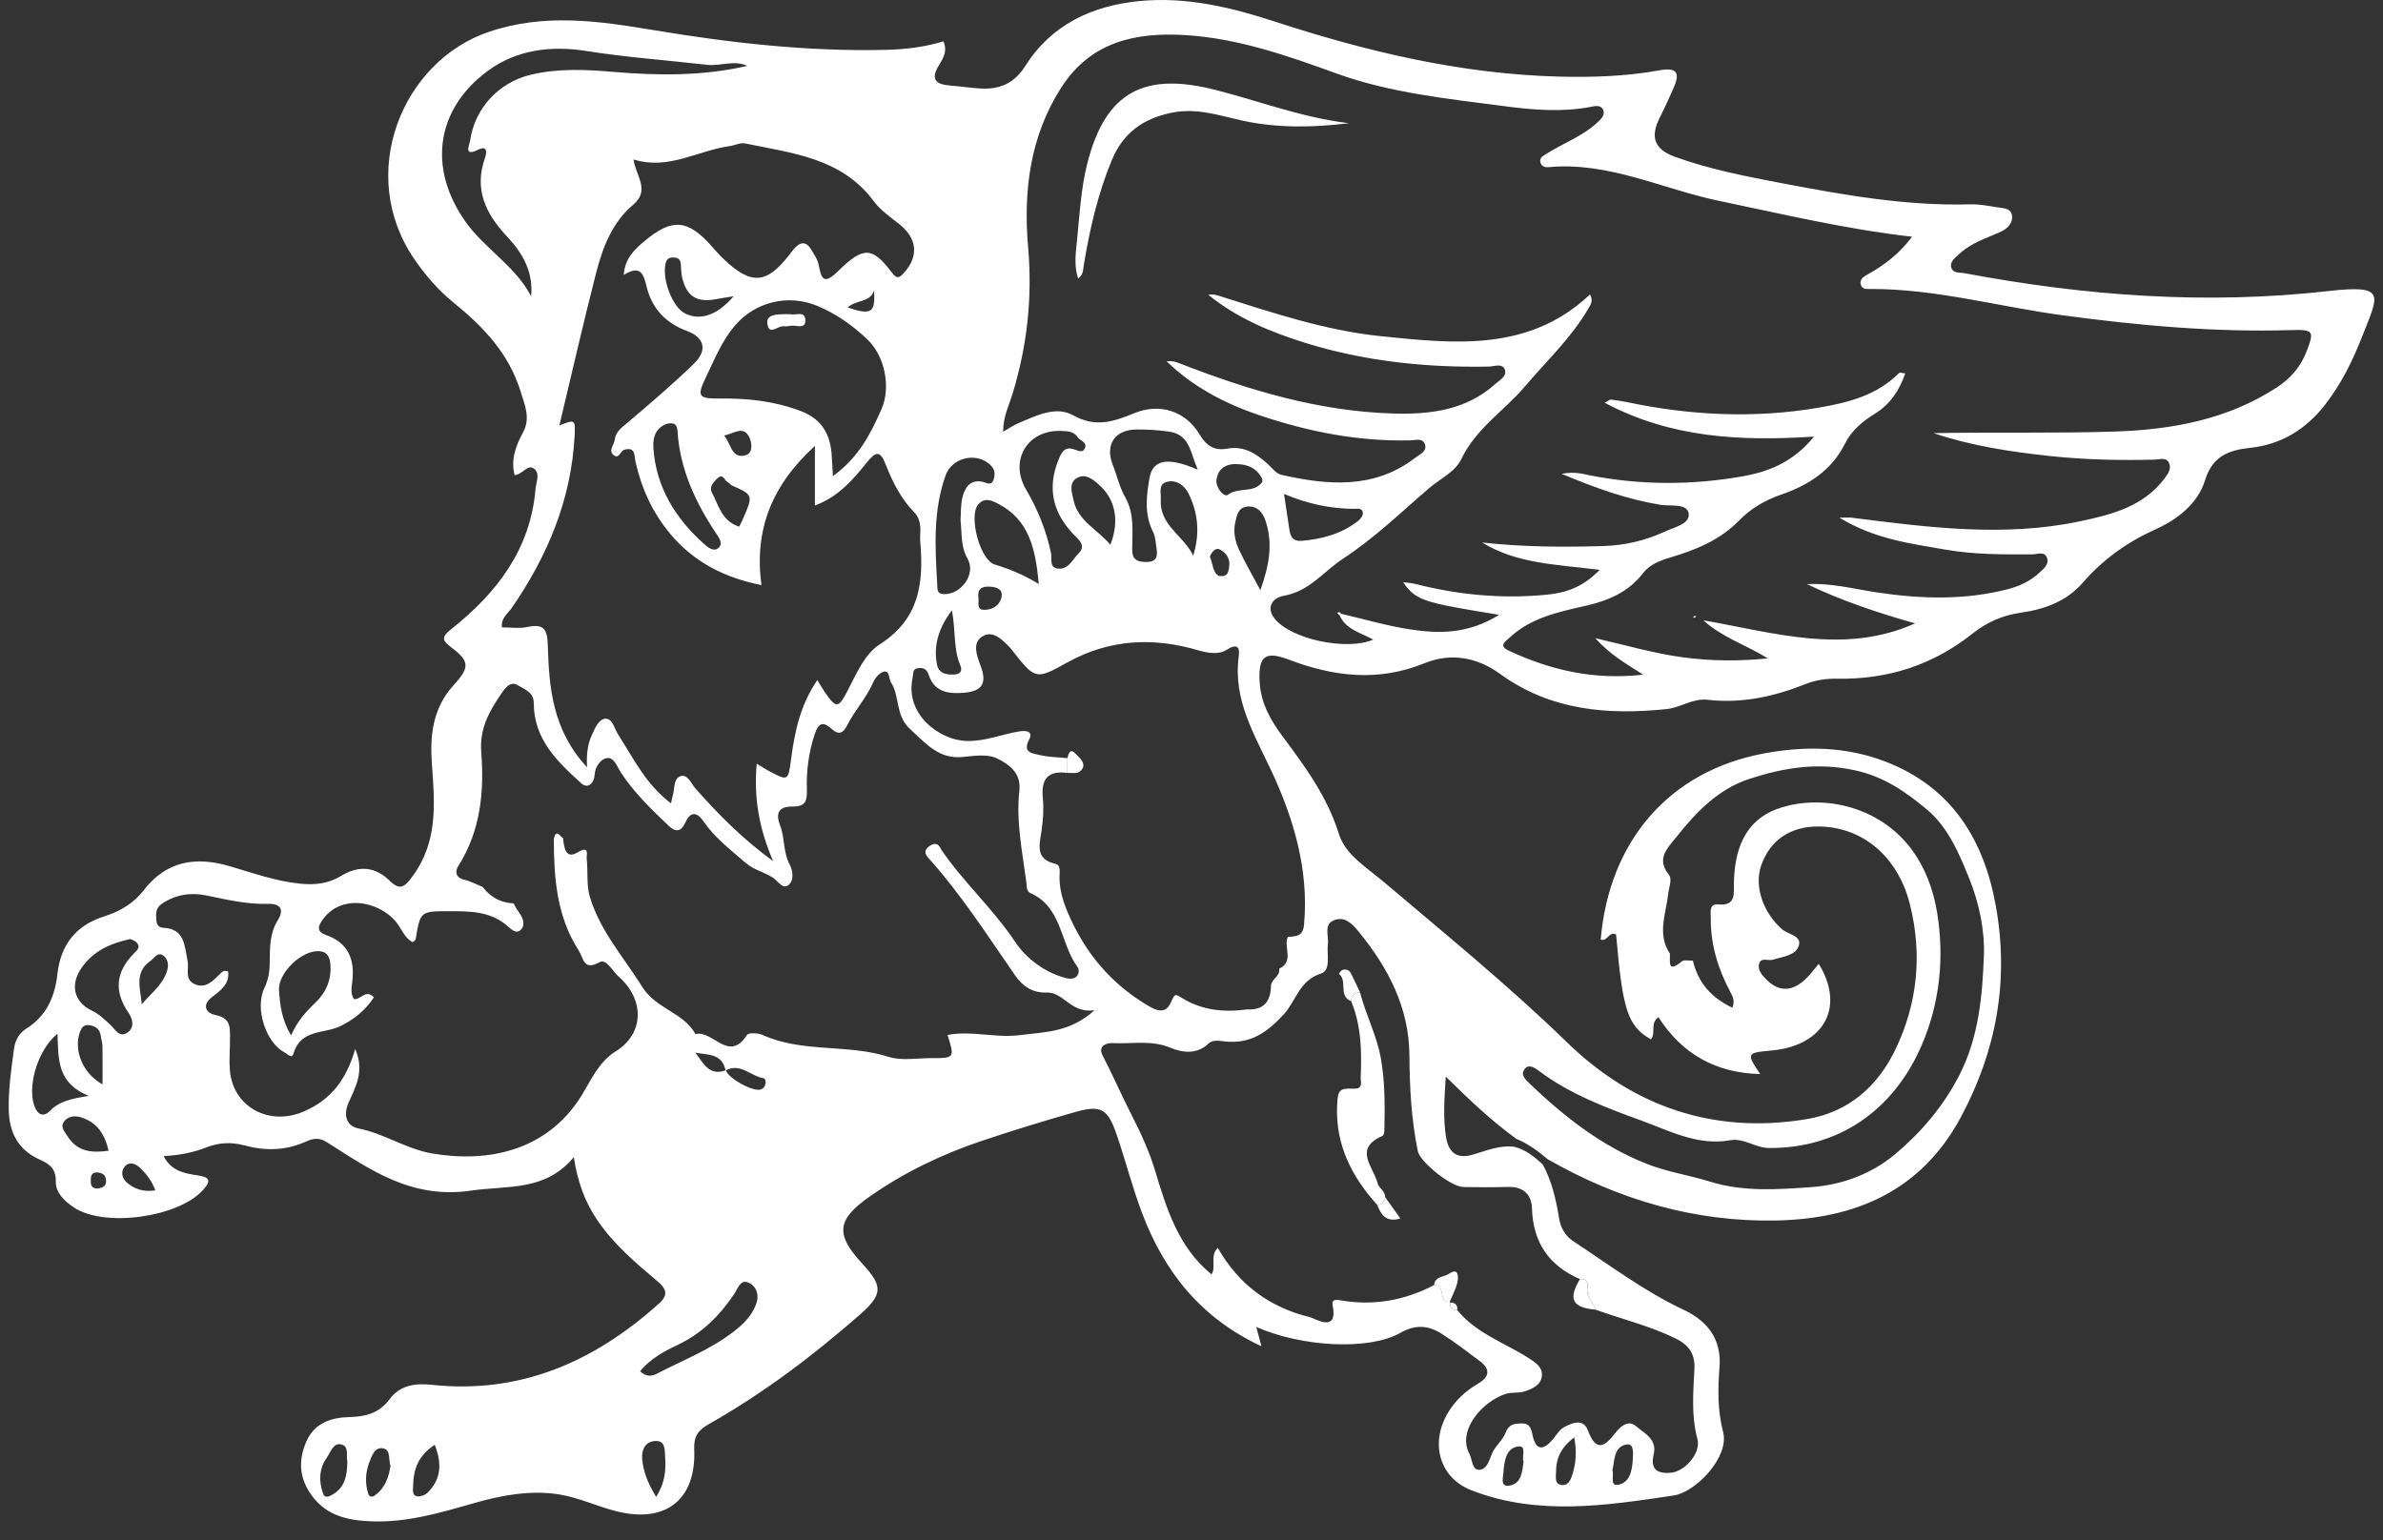 <?xml version="1.0" encoding="utf-8"?>
<!-- Generator: Adobe Illustrator 16.0.0, SVG Export Plug-In . SVG Version: 6.00 Build 0)  -->
<!DOCTYPE svg PUBLIC "-//W3C//DTD SVG 1.1//EN" "http://www.w3.org/Graphics/SVG/1.1/DTD/svg11.dtd">
<svg version="1.1" id="Layer_1" xmlns="http://www.w3.org/2000/svg" xmlns:xlink="http://www.w3.org/1999/xlink" x="0px" y="0px"
	 width="585.715px" height="378.617px" viewBox="0 0 585.715 378.617" enable-background="new 0 0 585.715 378.617"
	 xml:space="preserve">
<rect x="0" y="0" width="585.715" height="378.617" fill="#333333" stroke="none"/>
<g>
	<path fill="#FFFFFF" d="M379.18,286.259c2.277,4.15,3.283,8.723,4.039,13.309c0.42,2.547,1.654,4.393,3.617,5.678
		c8.867,5.811,17.338,12.236,27.02,16.785c5.846,2.746,9.346,7.203,8.779,14.217c-0.428,5.293-0.471,10.543,0.898,15.861
		c1.564,6.078-6.711,14.756-12.197,15.564c-16.59,2.455-33.318,5.084-49.732-1.309c-7.527-2.932-10.164-11.127-5.939-18.654
		c1.84-3.27,4.502-5.729,7.736-7.619c2.729-1.594,2.922-3.508,0.371-5.434c-3.053-2.303-6.105-4.627-9.318-6.689
		c-3.256-2.088-6.438-2.471-10.225-0.303c-7.656,4.385-24.184,3.531-35.441-1.438c0.422,1.592,0.76,2.859,1.262,4.754
		c-14.924-6.945-23.845-18.301-29.289-32.615c-2.42-6.363-4.1-13.006-6.308-19.455c-2.189-6.393-3.878-7.322-10.318-5.48
		c-7.67,2.191-15.308,4.523-22.868,7.064c-9.812,3.297-19.062,7.75-27.588,13.73c-7.912,5.549-8.449,9.189-1.856,16.303
		c5.22,5.629,5.246,7.662-0.498,12.697c-11.536,10.109-23.746,19.336-37.12,26.906c-2.583,1.463-3.711,2.945-3.573,6.195
		c0.523,12.281-6.905,18.203-18.915,15.268c-4.834-1.18-9.454-3.438-14.329-4.203c-7.139-1.119-14.272,0.242-21.174,2.23
		c-8.178,2.357-16.349,4.734-24.954,4.395c-5.568-0.221-10.879-1.258-14.566-6.256c-3.084-4.184-3.453-8.455-1.494-13.148
		c1.991-4.771,6.116-6.104,10.606-6.221c4.083-0.105,7.379-0.938,9.984-4.432c2.498-3.346,6.114-3.957,10.295-3.508
		c21.798,2.336,39.984-5.668,55.889-19.984c2.382-2.143,1.834-3.604-0.429-5.51c-5.344-4.502-10.679-9.033-14.679-14.898
		c-3.042-4.467-4.878-9.357-5.833-15.568c-7.084,8.494-16.249,6.896-25.253,8.221c-14.632,2.15-24.694-5.094-35.494-11.938
		c-1.906-1.207-3.423-0.873-5.115-0.109c-4.925,2.221-9.931,2.33-15.101,0.928c-3.109-0.844-6.249-0.729-9.319,0.484
		c-3.266,1.293-6.689,1.945-10.522,2.146c1.794,3.637,5.071,4.248,8.264,4.727c2.81,0.418,3.638,1.111,1.463,3.559
		c-6.045,6.801-24.35,9.348-31.831,4.318c-2.292-1.541-4.45-3.58-4.408-6.326c0.047-3.137-1.461-4.314-3.907-5.398
		c-5.298-2.348-7.557-6.604-7.666-12.332c-0.095-5.033,0.633-9.967,1.295-14.912c0.274-2.057,1.262-3.877,3.027-4.979
		c4.985-3.104,7.026-7.887,7.64-13.379c0.809-7.234,4.537-11.994,11.444-14.188c3.909-1.242,7.263-3.188,9.808-6.486
		c5.537-7.18,12.781-8.324,21.055-5.889c5.735,1.688,11.377,3.713,17.404,4.314c3.61,0.361,6.933-0.008,10.064-1.93
		c4.225-2.596,8.289-2.303,11.864,1.174c2.528,2.457,3.62,1.689,5.615-1.008c6.277-8.486,5.521-17.82,4.805-27.482
		c-0.515-6.943,0.083-13.857,5.36-19.594c4.151-4.51,3.796-5.969-0.839-9.439c-2.333-1.75-1.854-2.656,0.275-4.348
		c11.166-8.854,19.41-19.57,20.665-34.409c0.146-1.731,1.28-3.933-0.51-5.082c-1.524-0.978-2.676,1.524-4.642,1.681
		c-0.938-3.811,0.257-7.16,1.999-10.349c1.976-3.615,0.621-6.584-0.525-10.263c-2.933-9.416-9.181-15.873-16.424-21.773
		c-3.775-3.074-6.895-6.663-9.659-10.686C87.47,42.799,98.802,15.1,120.076,7.859c13.81-4.701,27.182-2.682,40.869-0.406
		c18.743,3.115,37.601,5.246,56.664,4.806c4.823-0.11,9.57-0.653,14.265-2.091c1.089,2.31-0.076,4.229-1.009,5.73
		c-2.292,3.689-0.858,4.858,2.776,5.143c2.49,0.193,4.967,0.584,7.459,0.722c4.65,0.255,8.225-1.304,10.877-5.505
		c6.446-10.213,16.438-14.844,28-15.989c11.449-1.135,22.482,1.483,33.339,5.028c22.693,7.408,45.811,12.904,69.783,13.535
		c8.27,0.218,16.646-0.065,24.852-1.551c4.451-0.808,4.939,0.846,3.398,4.346c-1.072,2.435-2.17,4.859-3.369,7.232
		c-2.449,4.838-1.412,7.842,3.736,9.702c8.609,3.11,17.594,4.835,26.551,6.541c15.195,2.894,30.436,5.565,46.02,5.14
		c2.141-0.06,4.309,0.353,6.438,0.699c1.564,0.256,3.715,0.109,3.834,2.356c0.096,1.804-1.393,3.051-2.902,3.737
		c-3.479,1.578-7.215,2.674-10.057,5.392c-0.924,0.883-2.352,1.794-2.021,3.239c0.369,1.617,2.09,1.277,3.342,1.514
		c29.611,5.564,59.352,7.787,89.439,4.374c14.365-1.63,12.211,0.983,8.359,10.862c-2.371,6.082-5.178,11.871-9.211,17.055
		c-4.732,6.074-10.736,9.802-18.453,10.636c-5.193,0.562-9.223,1.95-11.086,7.988c-1.766,5.705-6.766,9.627-12.127,12.032
		c-6.98,3.127-12.926,7.395-17.879,13.088c-4.09,4.703-9.428,6.582-15.342,7.426c-4.377,0.621-8.312,2.354-11.766,5.105
		c-9.775,7.793-20.949,11.355-33.383,11.117c-2.707-0.055-5.291,0.355-7.812,1.363c-7.684,3.064-15.631,4.773-23.922,3.824
		c-3.729-0.426-6.664,1.926-10.098,2.279c-14.58,1.514-28.59,0.332-40.98-8.67c-5.65-4.109-12.135-5.213-18.484-2.619
		c-11.41,4.66-22.383,3.33-33.434-0.875c-5.844-2.225-7.477-0.771-7.141,5.418c0.287,5.281,2.635,9.42,5.682,13.508
		c5.547,7.443,10.979,14.828,13.84,24.047c1.559,5.01,6.938,8.244,11.074,11.754c15.205,12.893,30.646,25.453,44.984,39.396
		c16.252,15.801,36.117,22.664,58.973,18.838c10.162-1.701,17.258-7.988,21.584-16.836c5.574-11.395,6.812-23.641,3.676-36.033
		c-2.986-11.811-11.793-19.043-22.555-19.059c-6.848-0.012-11.795,3.375-13.971,9.561c-1.789,5.092,0.441,11.584,5.1,15.686
		c1.488,1.311,4.949,1.572,4.131,4.092c-0.773,2.389-3.957,2.652-6.344,3.408c-1.162,0.367-3.002-0.705-3.428,1.076
		c-0.373,1.561,0.83,2.811,1.893,3.875c3.033,3.033,6.207,2.807,9.256,0.09c1.309-1.166,2.332-2.646,3.531-4.035
		c5.752,9.383,2.488,17.969-7.664,20.658c-1.438,0.381-2.938,0.57-4.426,0.709c-5.605,0.508-5.719,0.74-2.281,5.75
		c-10.896-0.271-19.189-4.885-25.02-13.98c-2.156,1.455-0.574,3.936-1.855,5.439c-5.686-3.211-6.979-7.148-8.557-25.756
		c-1.707-0.979-2.195,1.883-3.789,1.217c2.053-24.16,16.799-41.391,40.086-45.744c10.084-1.885,20.271-1.754,30.025,2.045
		c16.209,6.314,24.102,19.162,27.025,35.553c3.25,18.188,0.164,35.379-8.543,51.678c-9.738,18.229-25.875,25.146-45.412,25.541
		c-20.105,0.404-38.803-5.1-56.217-15.064c-2.365-1.996-4.832-3.836-7.725-5.021c-6.066-4.4-11.514-9.562-17.326-15.289
		c-0.352,5.635-0.676,10.252,0.07,14.854c0.617,3.812,2.637,5.496,6.617,4.322c3.312-0.979,6.564-2.377,10.154-1.922
		C374.995,282.628,377.125,284.384,379.18,286.259z M356.471,320.228c-0.148,1.279,0.434,1.889,1.711,1.854
		c4.6,5.703,11.562,7.98,17.465,11.752c1.895,1.211,3.422,2.248,3.34,4.236c-0.098,2.41-2.344,3.404-4.373,4.035
		c-1.4,0.436-3.031,0.127-4.436,0.557c-5.65,1.729-12.145,8.932-9,14.795c0.699,1.312,0.611,3.902,2.332,3.896
		c1.848-0.012,2.469-2.086,3.154-3.871c0.738-1.916,2.688-3.369,3.412-5.287c0.791-2.098,2.148-2.199,3.863-2.246
		c1.943-0.055,2.377,1.051,2.717,2.752c0.816,4.07,2.723,3.926,5.105,1.035c0.838-1.02,1.586-2.297,2.682-2.877
		c1.98-1.051,4.693-2.209,5.809,0.723c1.787,4.699,3.568,4.803,6.523,1.021c1.277-1.639,3.234-3.775,5.357-1.963
		c2.016,1.717,5.229,3.15,4.324,6.93c-0.867,3.631,0.828,4.822,4.283,4.492c3.367-0.32,7.4-4.818,6.469-8.277
		c-1.559-5.781-1.018-11.541-0.736-17.311c0.178-3.689-1.479-5.863-4.557-7.377c-6.305-3.1-13.131-4.742-19.695-7.105
		c-0.562-1.865-2.543-3.154-2.023-5.508c0.264-1.191-0.293-2.211-1.854-2.012c-7.646-3.301-11.551-9.027-11.807-17.434
		c-0.104-3.424-2.189-5.338-5.869-5.236c-3.656,0.104-7.32,0.104-10.98,0.027c-3.154-0.062-10.67-6.217-11.203-8.807
		c-1.609-7.799-2.012-15.672-2.07-23.617c-0.086-11.652-5.168-21.408-12.348-30.205c-1.547-1.896-3.459-4.109-6.244-2.934
		c-2.535,1.07-1.18,3.797-1.441,5.785c-0.34,2.574,0.865,6.496-1.752,7.314c-5.254,1.646-6.1,6.754-9.09,10.006
		c-4.076,4.436-8.084,7.227-14.125,6.703c-1.486-0.129-3.26-0.602-4.348,0.461c-2.914,2.852-6.648,2.191-9.335,1.068
		c-4.791-2.004-9.479-0.902-14.199-1.152c-1.923-0.1-3.64,0.895-2.541,3.004c2.491,4.787,4.625,9.754,7.07,14.521
		c2.295,4.479,4.446,9.162,5.828,13.762c2.893,9.625,5.766,18.916,13.884,25.566c1.248-1.859-0.508-4.535,1.545-6.527
		c5.094,9.006,12.754,14.658,22.572,17.021c1.314,0.314,7.109,4.135,5.637-3.021c-0.258-1.25,0.73-1.311,1.98-1.094
		c8.068,1.41,15.732,0.033,22.979-3.752c2.969-0.211,0.906,4.287,3.846,4.104L356.471,320.228z M178.338,263.177
		c-0.877-4.311-4.468-3.77-7.409-4.389c1.897,2.512,3.338,5.861,7.455,4.342c0.705,2.076,6.912,5.443,8.68,4.695
		c1.515-0.639,1.24-2.648,0.676-2.73C184.562,264.634,181.967,261.177,178.338,263.177z M410.458,234.458
		c0.035,1.977-0.637,4.869,2.855,1.926c0.578-0.486,1.838-0.17,2.783-0.223c1.271,5.49,4.607,9.17,9.711,11.58
		c0.65-1.727,0.109-2.689-0.566-3.965c-3.008-5.658-4.836-11.711-4.758-18.207c0.018-1.385-0.504-3.412,1.895-3.213
		c4.32,0.354,3.742-2.516,3.789-5.203c0.146-8.037,2.562-15.305,10.58-18.246c6.062-2.223,13.113-2.096,19.158-0.074
		c11.822,3.951,18.244,13.75,20.178,25.301c1.838,10.984,0.805,22.32-3.789,32.912c-7.049,16.258-20.713,25.312-37.486,25.186
		c-3.418-0.025-6.166-2.523-9.6-1.902c-7.895,1.434-14.979-2.371-21.771-4.836c-8.672-3.146-17.635-6.52-25.227-12.252
		c-1.164-0.881-2.547-1.656-3.475-0.424c-1.049,1.395,0.074,2.482,1.303,3.658c8.549,8.152,17.732,15.352,28.85,19.707
		c4.982,1.951,10.359,2.752,15.391,4.309c8.391,2.596,16.719,1.928,24.967,1.354c7.438-0.521,14.818-3.242,20.604-8.131
		c6.352-5.363,11.73-11.619,15.688-19.305c4.848-9.408,5.695-19.564,6.08-29.457c0.232-5.957-1.088-12.688-3.496-18.701
		c-2.557-6.375-5.322-12.93-10.572-17.289c-5.127-4.258-10.504-8.076-17.812-9.627c-9.182-1.947-17.354-0.59-25.752,2.152
		c-7.848,2.561-13.23,8.357-18.143,14.531c-1.926,2.42-4.838,5.111-1.693,8.965c0.936,1.145,0.051,3.164-0.129,4.811
		C409.483,224.675,407.223,229.675,410.458,234.458z M316.522,230.349c1.934-0.207,3.721,0.014,3.998-3.041
		c1.229-13.486-2.582-26.143-8.059-37.855c-4.271-9.141-9.424-17.479-7.992-28.08c0.312-2.348-0.389-3.268-3.029-1.582
		c-1.869,1.191-4.576,0.777-6.83,0.111c-11.197-3.312-21.985-2.771-32.343,3c-7.604,4.232-7.821,4.145-13.18-2.635
		c-0.308-0.393-0.593-0.805-0.938-1.156c-1.87-1.922-4.187-4.271-6.733-2.627c-2.562,1.652-1.276,4.803-0.374,7.244
		c1.552,4.195,0.461,6.18-4.015,6.576c-3.816,0.338-7.38-0.07-8.796-4.475c-0.459-1.428-1.45-1.75-2.688-1.547
		c-1.35,0.223-1.025,1.441-1.227,2.363c-1.955,8.932,6.586,15.336,13.236,15.52c4.627,0.131,8.624-1.645,12.94-2.346
		c1.899-0.307,3.466,0.049,2.459,1.994c-1.718,3.32,0.888,3.389,2.531,3.795c2.225,0.547,4.584,0.545,6.886,0.777
		c-0.006,1.209-0.012,2.422-0.018,3.631c-4.754-0.613-6.517,1.479-6.033,6.182c0.27,2.619,0.064,5.338-0.303,7.961
		c-0.493,3.516-1.72,7.041,3.449,8.232c1.274,0.293,0.977,1.998,0.958,3.084c-0.053,3.182,0.838,6.068,2.071,8.967
		c4.149,9.75,10.591,17.457,19.764,22.842c1.948,1.146,4.09,2.027,5.345-0.482c1.164-2.33,0.959-2.67,2.826-1.508
		c5.013,3.125,10.423,3.639,16.093,2.863c4.188,0.244,5.83-2.045,5.875-5.916c0.18-1.605,2.32-2.244,2.021-4.086
		C318.157,236.375,315.426,232.845,316.522,230.349z M126.225,222.093c0.409,0.697,0.747,1.451,1.241,2.082
		c1.122,1.436,1.759,3.311,0.479,4.473c-1.26,1.143-2.618-0.525-3.702-1.393c-4.05-3.232-8.824-3.23-13.635-3.236
		c-7.287-0.014-7.281-0.043-8.457,6.938c-0.039,0.23-0.442,0.4-0.755,0.668c-1.635-0.873-2.355-2.436-3.326-3.965
		c-3.617-5.695-13.541-8.34-18.517-1.895c-1.446,1.871-1.841,3.256,0.576,4.105c5.51,1.943,7.052,5.973,6.478,11.326
		c-0.155,1.445-0.535,2.938,0.354,4.412c1.637,0.34,2.93-2.586,4.948-0.408c-2.094,3.105-4.73,5.363-8.257,7.08
		c-3.931,1.912-9.752,0.709-11.473,6.656c-0.442,1.525-1.375,0.227-2.218-0.193c-4.421-2.207-7.456-10.676-4.98-15.834
		c1.086-2.266,1.324-4.371,1.329-6.652c0.006-3.479,0.026-6.893,1.968-10.02c1.649-2.656,0.643-4.107-2.38-4.021
		c-5.192,0.152-10.158-1.043-15.188-2.074c-3.79-0.781-7.529-0.246-10.918,2.051c-1.584,1.07-1.461,2.445-1.375,3.914
		c0.062,1.057,0.428,1.934,1.744,1.99c5.288,0.232,5.186,4.521,5.942,8.068c0.421,1.98-0.832,4.57,1.665,5.742
		c2.796,1.311,4.6-0.816,6.367-2.518c0.505-0.484,0.882-0.938,1.927-0.561c0.452,3.051-1.906,4.734-3.828,6.205
		c-3.041,2.326-1.208,4.148,0.745,4.523c3.868,0.736,3.555,3.266,3.554,5.914c0,2.5-0.232,5.012-0.048,7.492
		c0.677,9.139,9.555,13.934,18.019,10.361c6.743-2.846,10.617-7.793,12.798-15.438c2.423,5.531-0.016,9.523-1.622,13.188
		c-1.568,3.576-0.08,5.859,2.399,6.346c6.345,1.25,11.719,5.043,18.054,6.143c13.63,2.361,28.369-0.486,36.861-14.312
		c2.301-3.748,4.22-8.215,8.328-10.766c7.265-4.514,6.941-12.951,0.804-18.309c-1.49-1.303-3.096-4.525-4.732-3.629
		c-4.024,2.215-3.872-0.869-5.158-2.865c-5.424-8.434-6.09-17.855-6.114-27.451c0.572-2.494,1.466-0.717,2.267-0.17
		c0.252,2.178,0.571,5.297,3.535,3.523c3.132-1.873,2.175,0.617,2.283,1.564c0.356,3.129-0.104,6.461,0.787,9.398
		c2.529,8.346,8.348,14.844,12.876,22.094c3.393,5.432,10.121,6.238,13.085,11.604c4.183-1.145,8.193,7.188,12.633,0.213
		c0.383-0.602,2.705-0.521,3.795-0.031c9.883,4.473,20.916,2.178,31.049,5.402c3.192,1.02,6.948,0.301,10.446,0.312
		c5.771,0.014,5.792-0.041,4.017-5.697c5.937-1.137,11.812,0.818,17.824,0.039c6.08-0.791,12.201-0.609,18.319-6.125
		c-5.864,0.895-7.589-4.5-11.784-4.344c-3.613,0.135-5.989-1.654-7.82-4.305c-6.744-9.748-13.151-19.734-21.093-28.605
		c-0.762-0.855-1.658-1.924,0.269-3.189c1.943-1.275,2.488,0.605,2.829,1.104c5.463,7.965,12.698,14.463,18.097,22.576
		c2.567,3.855,7.05,7.447,12.394,8.855c3.185,0.84,3.636-1.74,2.886-2.756c-4.271-5.783-3.7-14.662-11.553-18.127
		c-1.042-0.459-0.867-1.705-0.994-2.658c-0.999-7.492-2.56-14.969-1.718-22.574c0.485-4.383-2.672-6.467-5.469-7.865
		c-2.289-1.146-5.578-0.656-8.369-0.371c-5.998,0.613-9.126-3.305-13.015-6.85c-3.681-3.354-2.47-7.984-4.703-11.49
		c-0.586-0.922-0.289-2.859-1.666-2.648c-1.018,0.158-2.203,1.49-2.668,2.574c-1.625,3.785-4.459,6.803-6.306,10.4
		c-1.111,2.166-2.079,2.805-4.06,1.027c-2.132-1.908-3.192-1.229-4.073,1.457c-1.468,4.471-2.049,8.986-1.902,13.639
		c0.076,2.402-0.188,4.131-3.419,4.076c-2.888-0.051-4.585,1.027-3.14,4.723c1.166,2.98,0.687,6.451,2.328,9.521
		c0.749,1.4,1.199,3.916-0.339,5.1c-1.386,1.066-2.583-1.047-3.683-1.789c-2.151-1.445-4.715-1.902-6.781-3.689
		c-3.722-3.219-7.627-6.184-10.445-10.305c-1.59-2.328-3.197-2.271-4.355,0.311c-1.067,2.379-2.417,2.5-4.147,0.855
		c-4.269-4.062-8.531-8.162-11.761-13.135c-0.98-1.508-1.662-3.838-3.497-3.482c-1.408,0.271-2.82,2.012-2.939,4.141
		c-0.111,1.99-1.632,3.523-3.284,2.031c-5.879-5.311-11.669-10.854-11.659-19.689c0.003-2.717-2.328-3.43-3.965-4.424
		c-1.826-1.109-3.133,0.791-3.996,2.047c-2.972,4.33-5.415,8.605-4.953,14.48c0.763,9.693-0.185,19.328-5.652,27.939
		c-0.819,1.291-0.716,2.859,1.48,3.369c1.557,0.363,3.012,1.166,4.512,1.771C120.542,220.566,123.051,221.957,126.225,222.093z
		 M329.627,150.894c5.658,1.311,11.264,2.973,16.986,3.844c7.045,1.072,14.146,1.195,21.857-3.574
		c-5.266-0.914-9.275-1.502-13.236-2.326c-6.162-1.279-8.256-2.479-10.355-5.725c1.201,0.18,2.18,0.238,3.105,0.475
		c10.561,2.688,21.25,3.68,32.117,2.627c4.684-0.453,8.91-1.787,13.08-6.113c-10.439-1.34-20.307-1.438-28.861-6.725
		c9.967,1.101,19.92,1.173,29.885,0.861c5.229-0.162,10.234-1.354,14.949-3.531c2.326-1.075,6.32-1.883,5.896-4.492
		c-0.416-2.547-4.424-1.698-6.912-2.107c-8.107-1.33-15.75-4.023-24.295-7.611c3.117-0.594,4.865-0.045,6.656,0.311
		c12.689,2.514,25.439,2.518,38.117,0.236c6.318-1.137,12.25-3.563,17.25-9.707c-18.279,1.189-35.244,0.291-51.457-8.326
		c1.008-0.528,1.283-0.805,1.521-0.775c1.316,0.162,2.641,0.342,3.938,0.617c15.613,3.299,31.307,4.068,47.082,1.381
		c7.275-1.24,14.361-3.011,19.824-8.535c0.193-0.193,0.826,0.047,1.518,0.109c-1.488,4.279-3.768,7.617-7.447,9.895
		c-3.027,1.873-5.771,4.14-7.346,7.324c-3.275,6.631-9.07,10.28-15.555,12.518c-4.123,1.422-7.541,3.4-10.461,6.402
		c-4.703,4.838-10.723,7.26-16.945,9.113c-2.674,0.799-5.043,1.717-6.729,3.896c-3.576,4.627-8.545,6.719-14.014,7.967
		c-6.611,1.512-13.268,2.846-18.553,7.656c-1.373,1.25-3.006,2.184-0.295,3.438c10.061,4.646,20.508,7.236,32.934,5.852
		c-4.477-2.869-8.18-4.955-11.779-8.979c7.811,1.805,14.471,3.746,21.355,4.688c7.021,0.957,13.979,1.006,21.057,0.285
		c-5.268-3.279-11.197-5.129-15.846-9.357c17.418,3.029,34.695,8.533,52.043,0.75c-9.189-2.6-18.047-5.566-26.572-9.639
		c5.812-0.34,11.359,1.137,16.982,1.992c10.771,1.639,21.543,1.996,32.193-0.707c2.871-0.73,5.68-1.977,7.922-4.078
		c1.072-1.008,2.521-2.105,1.875-3.748c-0.635-1.607-2.348-0.795-3.566-0.789c-7.16,0.041-14.314,0.07-21.408-1.17
		c-8.6-1.504-17.326-2.558-26.035-7.851c1.812,0,2.438-0.067,3.045,0.011c18.658,2.366,37.33,4.836,56.068,0.889
		c7.834-1.647,15.619-3.629,20.811-10.551c0.777-1.037,1.697-2.271,1.154-3.656c-0.656-1.678-2.311-0.993-3.506-0.963
		c-8.664,0.226-17.311,0.033-25.934-0.896c-9.656-1.04-19.229-2.494-28.482-5.611c14.857-0.285,29.691,0.086,44.5-0.393
		c14.076-0.455,27.811-2.948,39.939-10.9c3.283-2.152,5.758-4.99,7.188-8.68c2.01-5.193,1.775-5.529-3.85-5.361
		c-18.844,0.563-37.49-1.138-56.174-3.656c-15.633-2.106-30.965-6.471-46.881-6.457c-0.992,0.002-2.189,0.193-2.576-0.967
		c-0.475-1.416,0.699-2.074,1.717-2.646c4.068-2.284,7.715-5.038,10.848-9.23c-16.385-1.865-31.889-5.58-47.494-8.83
		c-13.9-2.896-27.068-9.651-41.812-8.275c-0.865,0.081-1.746-0.154-2.02-1.081c-0.371-1.252,0.662-1.694,1.508-2.229
		c4.076-2.574,8.713-4.242,12.326-7.539c0.934-0.852,2.229-1.947,1.494-3.379c-0.619-1.199-2.148-0.746-3.193-0.553
		c-6.982,1.289-13.941,0.721-20.883-0.195c-13.992-1.847-28.059-3.219-41.494-8.09c-12.041-4.365-24.186-8.627-37.121-9.402
		c-12.185-0.73-23.186,1.615-30.423,12.892c-7.758,12.084-9.337,25.604-8.148,39.306c1.073,12.366-0.236,24.176-3.809,35.922
		c-0.886,2.912-2.376,5.736-2.32,9.383c1.536-0.868,2.624-1.631,3.821-2.137c4.315-1.815,9.117-4.277,13.386-1.89
		c5.511,3.083,9.92,1.563,14.988-0.519c6.287-2.584,12.658-0.532,16.066,5.213c1.752,2.953,3.754,4.051,6.812,3.5
		c4.078-0.732,7.047,1.166,9.857,3.684c1.104,0.989,2.15,2.465,3.443,2.756c11.447,2.571,22.771,3.59,32.924-4.203
		c1.146-0.879,2.979-1.568,2.348-3.355c-0.547-1.551-2.354-0.945-3.568-0.915c-12.809,0.312-25.18-2.14-37.211-6.214
		c-8.389-2.842-16.203-6.913-22.699-13.225c1.091-0.139,2.035,0.055,2.924,0.399c16.968,6.632,34.298,11.877,52.652,12.435
		c9.061,0.274,17.994-0.748,25.207-7.254c1.072-0.968,2.914-1.898,2.379-3.461c-0.602-1.755-2.619-0.844-3.973-0.818
		c-15.408,0.281-30.576-1.28-45.332-5.9c-8.477-2.654-16.609-6.059-23.619-11.757c0.9-0.173,1.684-0.038,2.434,0.198
		c13.146,4.156,26.264,8.586,40.041,9.994c18.098,1.851,36.385,3.883,51.348-10.272c0.916,1.593,0.086,2.627-0.461,3.565
		c-4.176,7.166-10.262,12.844-15.559,19.086c-5.07,5.979-11.992,10.279-15.561,17.758c-1.557,3.257-5.223,4.863-7.926,7.188
		c-6.947,5.969-13.389,12.256-21.229,17.396c-4.732,3.107-8.209,7.994-14.502,9.088c-2.6,0.453-4.514,2.707-2.334,5.537
		c3.973,5.162,17.789,8.062,24.303,5.242c-3.059-1.686-6.697-2.449-8.293-5.979C329.385,151.138,329.506,151.017,329.627,150.894z
		 M137.488,104.605c3.817-1.523,3.96-1.517,3.75,2.506c-0.82,15.7-6.652,29.604-15.485,42.391c-0.973,1.408-2.652,2.438-2.383,4.734
		c2.17,0,4.221,0.33,6.12-0.068c4.03-0.846,5.042,0.242,5.16,4.564c0.284,10.416,1.215,20.883,9.648,29.896
		c-0.184-3.25,0.144-5.635,1.141-7.854c0.76-1.695,1.72-3.973,3.33-4.082c1.769-0.125,2.222,2.416,3.176,3.904
		c3.774,5.891,6.877,12.352,12.987,16.9c0.237-1.074,0.317-1.564,0.456-2.041c0.493-1.686,0.112-4.211,2.055-4.676
		c1.615-0.389,2.468,1.908,3.522,3.098c5.501,6.211,11.266,12.123,19.067,17.844c-3.554-8.244-4.763-15.721-4.043-23.986
		c1.392,0.85,2.075,1.309,2.796,1.697c4.961,2.674,4.947,2.596,5.667-2.883c0.882-6.709,2.274-13.295,6.442-19.357
		c0.765,1.246,1.242,2.111,1.803,2.92c2.852,4.104,3.339,4.098,5.647-0.334c2.166-4.16,4.192-9.021,7.911-11.385
		c9.77-6.221,10.82-15.166,9.935-25.217c-0.087-0.99,0.042-1.997,0.03-2.996c-0.019-1.543-0.372-3.059-1.449-4.156
		c-3.346-3.41-5.425-7.589-7.116-11.93c-1.385-3.557-2.542-2.92-4.534-0.467c-3.408,4.197-6.879,8.426-12.824,10.646
		c0-4.907,0-9.28,0-14.636c-10.63,9.664-14.956,20.643-13.141,34.205c-9.159-1.832-16.661-5.688-22.438-12.623
		c-4.328-5.193-7.054-11.145-8.527-17.734c-0.293-1.312,0.099-3.744-2.752-2.914c-0.999,0.291-1.317,2.496-2.689,1.243
		c-1.218-1.112,0.18-2.425,0.335-3.663c0.262-2.084,1.7-2.994,3.115-4.201c5.554-4.737,11.152-9.451,16.366-14.551
		c3.439-3.363,2.555-6.449-1.775-8.056c-5.058-1.875-8.443-5.377-9.771-10.543c-0.808-3.146-1.341-5.918-5.705-3.209
		c0.3-4.153,2.682-6.283,5.079-8.302c6.77-5.696,10.624-5.387,16.446,1.146c0.996,1.118,1.978,2.258,3.062,3.287
		c6.713,6.371,10.463,6.132,16.027-0.975c0.41-0.524,0.799-1.067,1.232-1.572c1.56-1.814,3.047-1.895,4.308,0.295
		c0.661,1.146,1.497,2.309,1.733,3.561c0.715,3.807,1.386,4.971,4.89,1.526c6.212-6.104,8.383-5.815,13.158,0.489
		c1.252,1.654,1.841,1.242,2.944,0.02c3.696-4.094,3.249-8.475-1.176-11.979c-2.207-1.748-4.63-3.43-6.276-5.645
		c-7.919-10.662-20.034-11.768-31.573-14.178c-1.194-0.249-2.574,0.479-3.881,0.659c-7.792,1.075-14.966,5.978-23.564,3.272
		c0.521,4.049,4.201,7.531-0.123,11.17c-5.178,4.356-7.5,10.568-9.119,16.885C143.312,79.625,140.483,92.082,137.488,104.605z
		 M204.713,117.046c6.271-4.487,9.27-10.367,11.933-16.424c2.409-5.479,0.812-13.135-3.475-17.196
		c-3.615-3.427-7.616-6.279-12.279-8.222c-7.132-2.969-15.244-1.039-20.282,4.865c-3.183,3.729-4.944,8.217-7.033,12.524
		c-2.35,4.849-1.976,5.435,3.25,5.378c6.844-0.072,13.481,0.598,19.996,3.089c5.093,1.947,7.148,5.502,7.576,10.505
		C204.536,113.177,204.587,114.795,204.713,117.046z M183.69,16.197c-3.348-1.515-6.593,0.114-9.897-0.263
		c-9.896-1.129-19.83-1.837-29.69-3.399c-8.595-1.361-17.148-0.362-24.291,4.949c-12.697,9.443-14.627,23.822-5.484,36.898
		c4.711,6.736,12.297,10.922,16.209,18.453c0.598-5.977-2.109-10.641-5.845-14.613c-5.269-5.602-8.235-11.58-5.497-19.379
		c0.344-0.979,0.832-3.257-1.613-2.053c-3.783,1.865-2.187-1.164-2.032-2.24c1.144-7.957,7.051-14.314,14.938-16.189
		c6.723-1.6,13.509-1.269,20.328-0.687C161.836,18.615,172.839,18.703,183.69,16.197z M294.418,115.472
		c-1.876-4.068-1.869-8.607-7.072-9.357c-2.615-0.375-5.283-0.539-7.926-0.529c-5.485,0.02-7.895,3.779-5.863,8.85
		c1.023,2.557,1.61,5.34,2.955,7.7c2.378,4.176,1.782,8.61,1.77,13.009c-0.008,2.52,1.332,2.998,3.463,3.018
		c2.345,0.021,2.859-1.211,2.545-3.162c-0.232-1.454-0.273-3.041-0.914-4.309c-2.165-4.287-1.596-8.818-0.854-13.115
		C283.323,112.917,287.057,112.289,294.418,115.472z M260.406,105.939c-7.993-0.084-12.346,7.372-8.223,14.385
		c2.896,4.924,4.974,10.105,6.148,15.668c0.29,1.371-0.48,3.418,1.497,3.76c2.75,0.48,3.746-2.201,5.31-3.737
		c1.39-1.366,0.813-2.585-0.453-3.808c-5.724-5.524-7.61-11.846-4.383-19.512c0.82-1.949,1.646-2.847,3.535-2.277
		c1.151,0.349,2.353,1.15,2.88-0.409c0.444-1.312-1.245-1.663-1.839-2.522C263.705,105.783,262.032,106.045,260.406,105.939z
		 M236.093,127.923c0.109-1.605,0-3.646,0.443-5.562c0.539-2.332,1.802-4.438,4.688-3.97c1.245,0.201,2.467,1.293,3.038-0.647
		c0.437-1.485,0.167-2.682-1.307-3.844c-3.449-2.722-9.011-1.211-10.494,2.879c-3.184,8.783-2.606,17.813-2.104,26.855
		c0.062,1.121-0.151,2.383,1.646,2.432c4.223,0.117,7.969-4.936,5.819-8.697C236.09,134.333,236.472,131.359,236.093,127.923z
		 M32.042,230.855c-5.07,1.113-9.036,2.943-11.909,6.965c-2.985,4.174-2.048,8.539,2.523,10.682
		c1.729,0.812,3.208,2.254,4.622,3.602c1.165,1.107,2.027,3.016,3.958,1.807c2.026-1.271,1.288-3.555,0.388-4.859
		c-3.764-5.457-3.114-10.285,1.441-14.793c0.798-0.791,1.451-1.514,0.573-2.471C33.123,231.224,32.266,230.978,32.042,230.855z
		 M164.061,104.154c-2.664,0.842-3.679,3.07-3.468,6.035c0.69,9.686,5.445,17.26,12.478,23.562c0.861,0.771,2.306,2.023,3.523,0.951
		c1.262-1.111,0.026-2.646-0.595-3.58c-5.086-7.645-8.861-15.742-9.475-25.06C166.44,104.763,166.114,103.732,164.061,104.154z
		 M255.325,143.568c-0.809-8.546-2.293-15.671-9.909-19.684c-1.68-0.885-3.405-1.653-4.95,0.089
		c-2.472,2.788,0.365,13.72,4.054,14.825C248.02,139.849,251.349,141.177,255.325,143.568z M157.332,337.111
		c1.493,1.5,2.98,1.201,4.03,0.654c6.399-3.334,13.177-5.9,18.999-10.426c2.421-1.881,4.333-3.812,5.412-6.512
		c0.885-2.215,0.329-4.602-1.896-5.527c-1.898-0.791-2.517,1.467-3.378,2.756c-3.583,5.359-7.914,9.73-13.922,12.576
		C163.273,332.201,159.802,334.064,157.332,337.111z M71.547,254.546c1.561-3.559,3.672-5.846,5.954-8.023
		c2.654-2.535,3.988-5.637,3.711-9.377c-0.14-1.885-0.787-3.225-2.892-3.312c-4.195-0.18-10.033,5.379-9.739,9.645
		C68.827,247.029,69.206,250.662,71.547,254.546z M315.608,121.438c0.502,3.386,0.893,6.142,1.33,8.89
		c0.258,1.621,0.92,2.793,2.896,2.64c5.068-0.394,9.812-1.703,13.902-4.835c0.604-0.461,1.305-1.359,1.25-1.996
		c-0.113-1.379-1.459-1.023-2.367-1.037C326.948,125.014,321.487,123.928,315.608,121.438z M309.784,145.083
		c2.295-6.369,3.113-11.758,1.191-17.279c-0.688-1.967-2.098-3.493-4.41-3.266c-2.305,0.229-2.58,2.26-2.977,4.027
		c-0.523,2.364,0.055,4.646,1.027,6.738C305.999,138.261,307.653,141.089,309.784,145.083z M14.13,254.136
		c-5.095,4.146-7.611,13.549-5.477,18.271c0.855,1.891,2.29,2.068,3.508,0.793c2.135-2.238,4.836-3.051,9.654-3.771
		C13.883,266.16,14.392,260.318,14.13,254.136z M272.916,133.932c2.304-5.897,1.241-11.21-2.806-14.772
		c-1.516-1.334-3.282-2.812-5.324-1.689c-2.209,1.215-1.329,3.555-0.941,5.428C264.927,128.121,269.806,130.166,272.916,133.932z
		 M293.271,136.619c1.691-5.41,1.253-10.547-1.209-15.405c-1.037-2.043-3.113-3.369-5.396-2.72
		c-2.018,0.574-1.264,2.795-1.354,4.371C284.952,129.189,291.024,131.732,293.271,136.619z M180.326,72.833
		c-1.981,0.322-3.101,0.471-4.207,0.688c-4.76,0.942-7.26-0.544-8.418-5.146c-0.278-1.106-0.29-2.287-0.365-3.438
		c-0.083-1.278-0.839-1.651-1.978-1.635c-1.216,0.017-1.621,0.647-1.833,1.815c-0.705,3.896,1.816,10.354,4.769,11.89
		C171.931,78.9,176.196,77.656,180.326,72.833z M181.689,129.482c0.25-0.511,0.474-0.933,0.668-1.367
		c2.856-6.388,2.852-6.381-2.355-8.719c-0.438-0.195-0.752-0.652-1.18-0.885c-0.811-0.439-1.108-2.341-2.667-0.749
		c-1.021,1.042-1.875,2.062-1.149,3.403C176.659,124.22,177.322,128.059,181.689,129.482z M25.204,266.585
		c0-3.5,0.031-6.463-0.02-9.424c-0.014-0.814-0.311-1.621-0.412-2.439c-0.222-1.803-1.384-2.535-3.027-2.688
		c-1.175-0.105-1.684,0.596-2.08,1.652C18.028,258.054,20.258,263.896,25.204,266.585z M233.968,150.041
		c-3.288,4.402-4.539,8.561-3.692,13.23c0.42,2.32,2.254,2.629,4.206,2.562c1.553-0.051,2.133-0.891,1.535-2.305
		C234.293,159.46,234.922,155.027,233.968,150.041z M310.247,117.701c-1.287-2.473-3.396-3.614-6.523-3.61
		c-2.875,0.004-4.393,1.479-4.727,3.887c-0.252,1.806,1.834,4.396,2.793,3.666c2.627-1.999,6.396-0.271,8.447-3.132
		C310.315,118.402,310.247,118.188,310.247,117.701z M26.69,282.904c-0.935-4.129-2.916-7.1-6.965-8.258
		c-1.474-0.42-3.064-0.191-4.013,1.121c-0.961,1.33,0.211,2.467,0.866,3.531C18.916,283.115,22.494,283.503,26.69,282.904z
		 M85.37,359.253c-0.348-1.182,0.469-3.512-1.287-4.086c-2.16-0.707-2.781,1.828-3.742,3.176c-1.946,2.732-2.021,5.826-0.91,8.916
		c0.384,1.068,1.328,0.695,2.053,0.314C84.713,365.878,85.345,362.9,85.37,359.253z M106.852,355.197
		c-4.107,2.68-5.266,6.146-5.311,10.135c-0.011,0.932-0.293,2.291,0.915,2.523c0.812,0.154,2.033-0.285,2.648-0.893
		C108.454,363.675,108.65,359.792,106.852,355.197z M161.269,367.998c2.205-3.408,2.437-6.631,2.212-9.887
		c-0.117-1.689,0.107-4.098-2.619-3.832c-2.412,0.234-3.194,2.309-3.022,4.387C158.1,361.8,159.27,364.707,161.269,367.998z
		 M95.978,360.359c-0.539-1.428,0.134-3.816-1.69-4.248c-2.195-0.521-2.902,1.828-3.52,3.424c-0.971,2.51-1.076,5.18-0.227,7.785
		c0.26,0.799,1.015,0.748,1.599,0.328C94.596,365.878,95.544,363.292,95.978,360.359z M34.863,246.89
		c2.145-2.574,4.893-4.584,6.06-7.764c0.542-1.471,0.575-3.137-0.703-4.137c-1.463-1.145-2.299,0.613-3.28,1.293
		C32.98,239.027,34.478,243.046,34.863,246.89z M386.93,353.384c-3.311,2.494-4.49,5.258-4.479,8.535
		c0.004,1.197-0.451,2.992,1.479,3.162c1.619,0.146,2.172-1.393,2.561-2.633C387.336,359.742,387.594,356.958,386.93,353.384z
		 M396.321,361.437c0.414,1.287-0.648,3.904,1.303,3.598c3.051-0.482,3.531-3.59,3.697-6.305c0.088-1.41,0.312-3.877-1.443-3.613
		C396.624,355.607,396.891,358.929,396.321,361.437z M374.475,359.322c-0.568-1.225,0.938-4.098-1.457-3.697
		c-2.908,0.486-3.316,3.738-3.48,6.355c-0.068,1.184-0.896,3.646,1.48,3.256C373.948,364.751,374.151,361.88,374.475,359.322z
		 M38.174,292.634c-0.843-2.305-2.163-3.959-3.668-5.445c-1.142-1.129-2.722-1.748-3.876-0.355c-1.034,1.246-0.632,2.918,0.637,3.98
		C33.19,292.423,35.438,293.095,38.174,292.634z M177.947,107.07c1.75,1.836,1.727,5.777,5.246,4.873
		c1.983-0.511,1.574-3.058,1.061-4.264C182.84,104.359,180.236,106.71,177.947,107.07z M299.624,141.615
		c2.217,0.234,2.271-0.965,2.477-2.16c0.357-2.125-0.746-3.637-2.377-4.404c-1.271-0.598-2.428,1.621-2.316,1.877
		C298.108,138.607,298.061,140.82,299.624,141.615z M240.506,147.093c0.134,1.146-0.588,2.908,1.557,2.834
		c2.095-0.068,3.791-1.223,4.116-3.285c0.292-1.863-1.271-2.324-2.913-2.416C241.176,144.107,240.161,144.898,240.506,147.093z
		 M208.33,75.593c5.84,1.958,6.857,1.307,6.499-4.137C213.81,74.46,210.59,73.58,208.33,75.593z M23.869,292.208
		c1.168-0.176,2.276-0.385,2.198-1.982c-0.057-1.17-0.67-1.736-1.77-1.938c-1.189-0.215-1.932,0.221-1.966,1.445
		C22.301,290.839,22.146,292.134,23.869,292.208z"/>
	<path fill="#FFFFFF" d="M392.223,321.99c-5.775-0.512-6.854-2.596-3.885-7.521c1.564-0.195,2.121,0.822,1.857,2.018
		C389.68,318.835,391.659,320.125,392.223,321.99z"/>
	<path fill="#FFFFFF" d="M352.487,315.937c0.203-2.199,2.408-1.936,3.641-2.768c2.441-1.646,2.346,0.752,2.107,1.959
		c-0.332,1.697-1.24,3.281-1.904,4.912C353.393,320.224,355.456,315.726,352.487,315.937z"/>
	<path fill="#FFFFFF" d="M262.37,186.394c0.614-3.104,1.758-1.262,2.778-0.287c1.252,1.189,1.718,2.59,0.086,3.676
		c-0.704,0.469-1.907,0.186-2.883,0.242C262.358,188.814,262.364,187.603,262.37,186.394z"/>
	<path fill="#FFFFFF" d="M356.471,320.228c1.229,0.014,1.83,0.604,1.713,1.854C356.905,322.117,356.323,321.509,356.471,320.228z"/>
	<path fill="#FFFFFF" d="M331.583,30.289c-8.846,1.078-17.615,1.263-26.414-0.683c-5.6-1.237-11.061-3.138-17.144-1.901
		c-7.174,1.459-12.037,5.037-14.803,11.772c-3.429,8.351-5.428,17.06-6.877,25.923c-0.158,0.967-0.027,2.016-1.349,3.104
		c-1.039-3.146-0.609-6.187-0.318-9.046c0.654-6.424,0.966-12.912,2.553-19.217c4.524-17.977,14.303-22.533,31.51-18.14
		C309.631,24.884,320.221,28.971,331.583,30.289z"/>
	<path fill="#FFFFFF" d="M416.543,151.402c0.139,0.051,0.271,0.1,0.406,0.148c-0.182,0.123-0.357,0.258-0.553,0.354
		c-0.021,0.012-0.146-0.188-0.227-0.287C416.297,151.546,416.42,151.474,416.543,151.402z"/>
	<path fill="#FFFFFF" d="M329.26,151.255c-0.189-0.176-0.562-0.486-0.547-0.51c0.381-0.502,0.654-0.227,0.908,0.15
		C329.506,151.017,329.385,151.138,329.26,151.255z"/>
	<path fill="#FFFFFF" d="M338.495,296.207c-6.287-6.957-10.287-14.834-9.846-24.494c0.172-3.734,0.535-4.219,4.086-4.066
		c2.42,0.102,1.664-1.711,1.707-2.709c0.271-6.396,0.178-12.771-2.355-18.822c0.201-1.26,0.727-2.188,2.207-2.107
		c1.391,5.473,4.084,10.465,5.1,16.145c1.061,5.939,0.986,11.801,0.873,17.725c-0.012,0.471-0.15,1.23-0.447,1.361
		c-7.326,3.188-2.184,7.682-1.213,11.688c0.301,1.238,1.898,1.865,1.83,3.367C340.313,295.458,339.754,296.189,338.495,296.207z"/>
	<path fill="#FFFFFF" d="M334.295,244.003c-1.48-0.078-2.004,0.852-2.205,2.109c-3.268-1.209-0.758-5.023-3.016-6.689
		c0.275-0.326,0.492-0.838,0.838-0.947c0.834-0.271,1.67-0.084,2.105,0.771C332.815,240.814,333.54,242.417,334.295,244.003z"/>
	<path fill="#FFFFFF" d="M338.495,296.207c1.26-0.018,1.818-0.748,1.941-1.916c1.189,1.674,2.385,3.348,3.764,5.283
		C340.567,300.597,339.44,298.544,338.495,296.207z"/>
	<path fill="#FFFFFF" d="M194.286,77.246c1.228,0.373,3.715-1,3.663,1.606c-0.044,2.2-2.296,0.994-3.58,1.241
		c-0.636,0.123-1.303,0.158-1.952,0.13c-1.329-0.062-3.406,2.36-3.811-0.644c-0.286-2.125,1.89-2.256,3.561-2.33
		C192.821,77.221,193.477,77.246,194.286,77.246z"/>
</g>
</svg>
